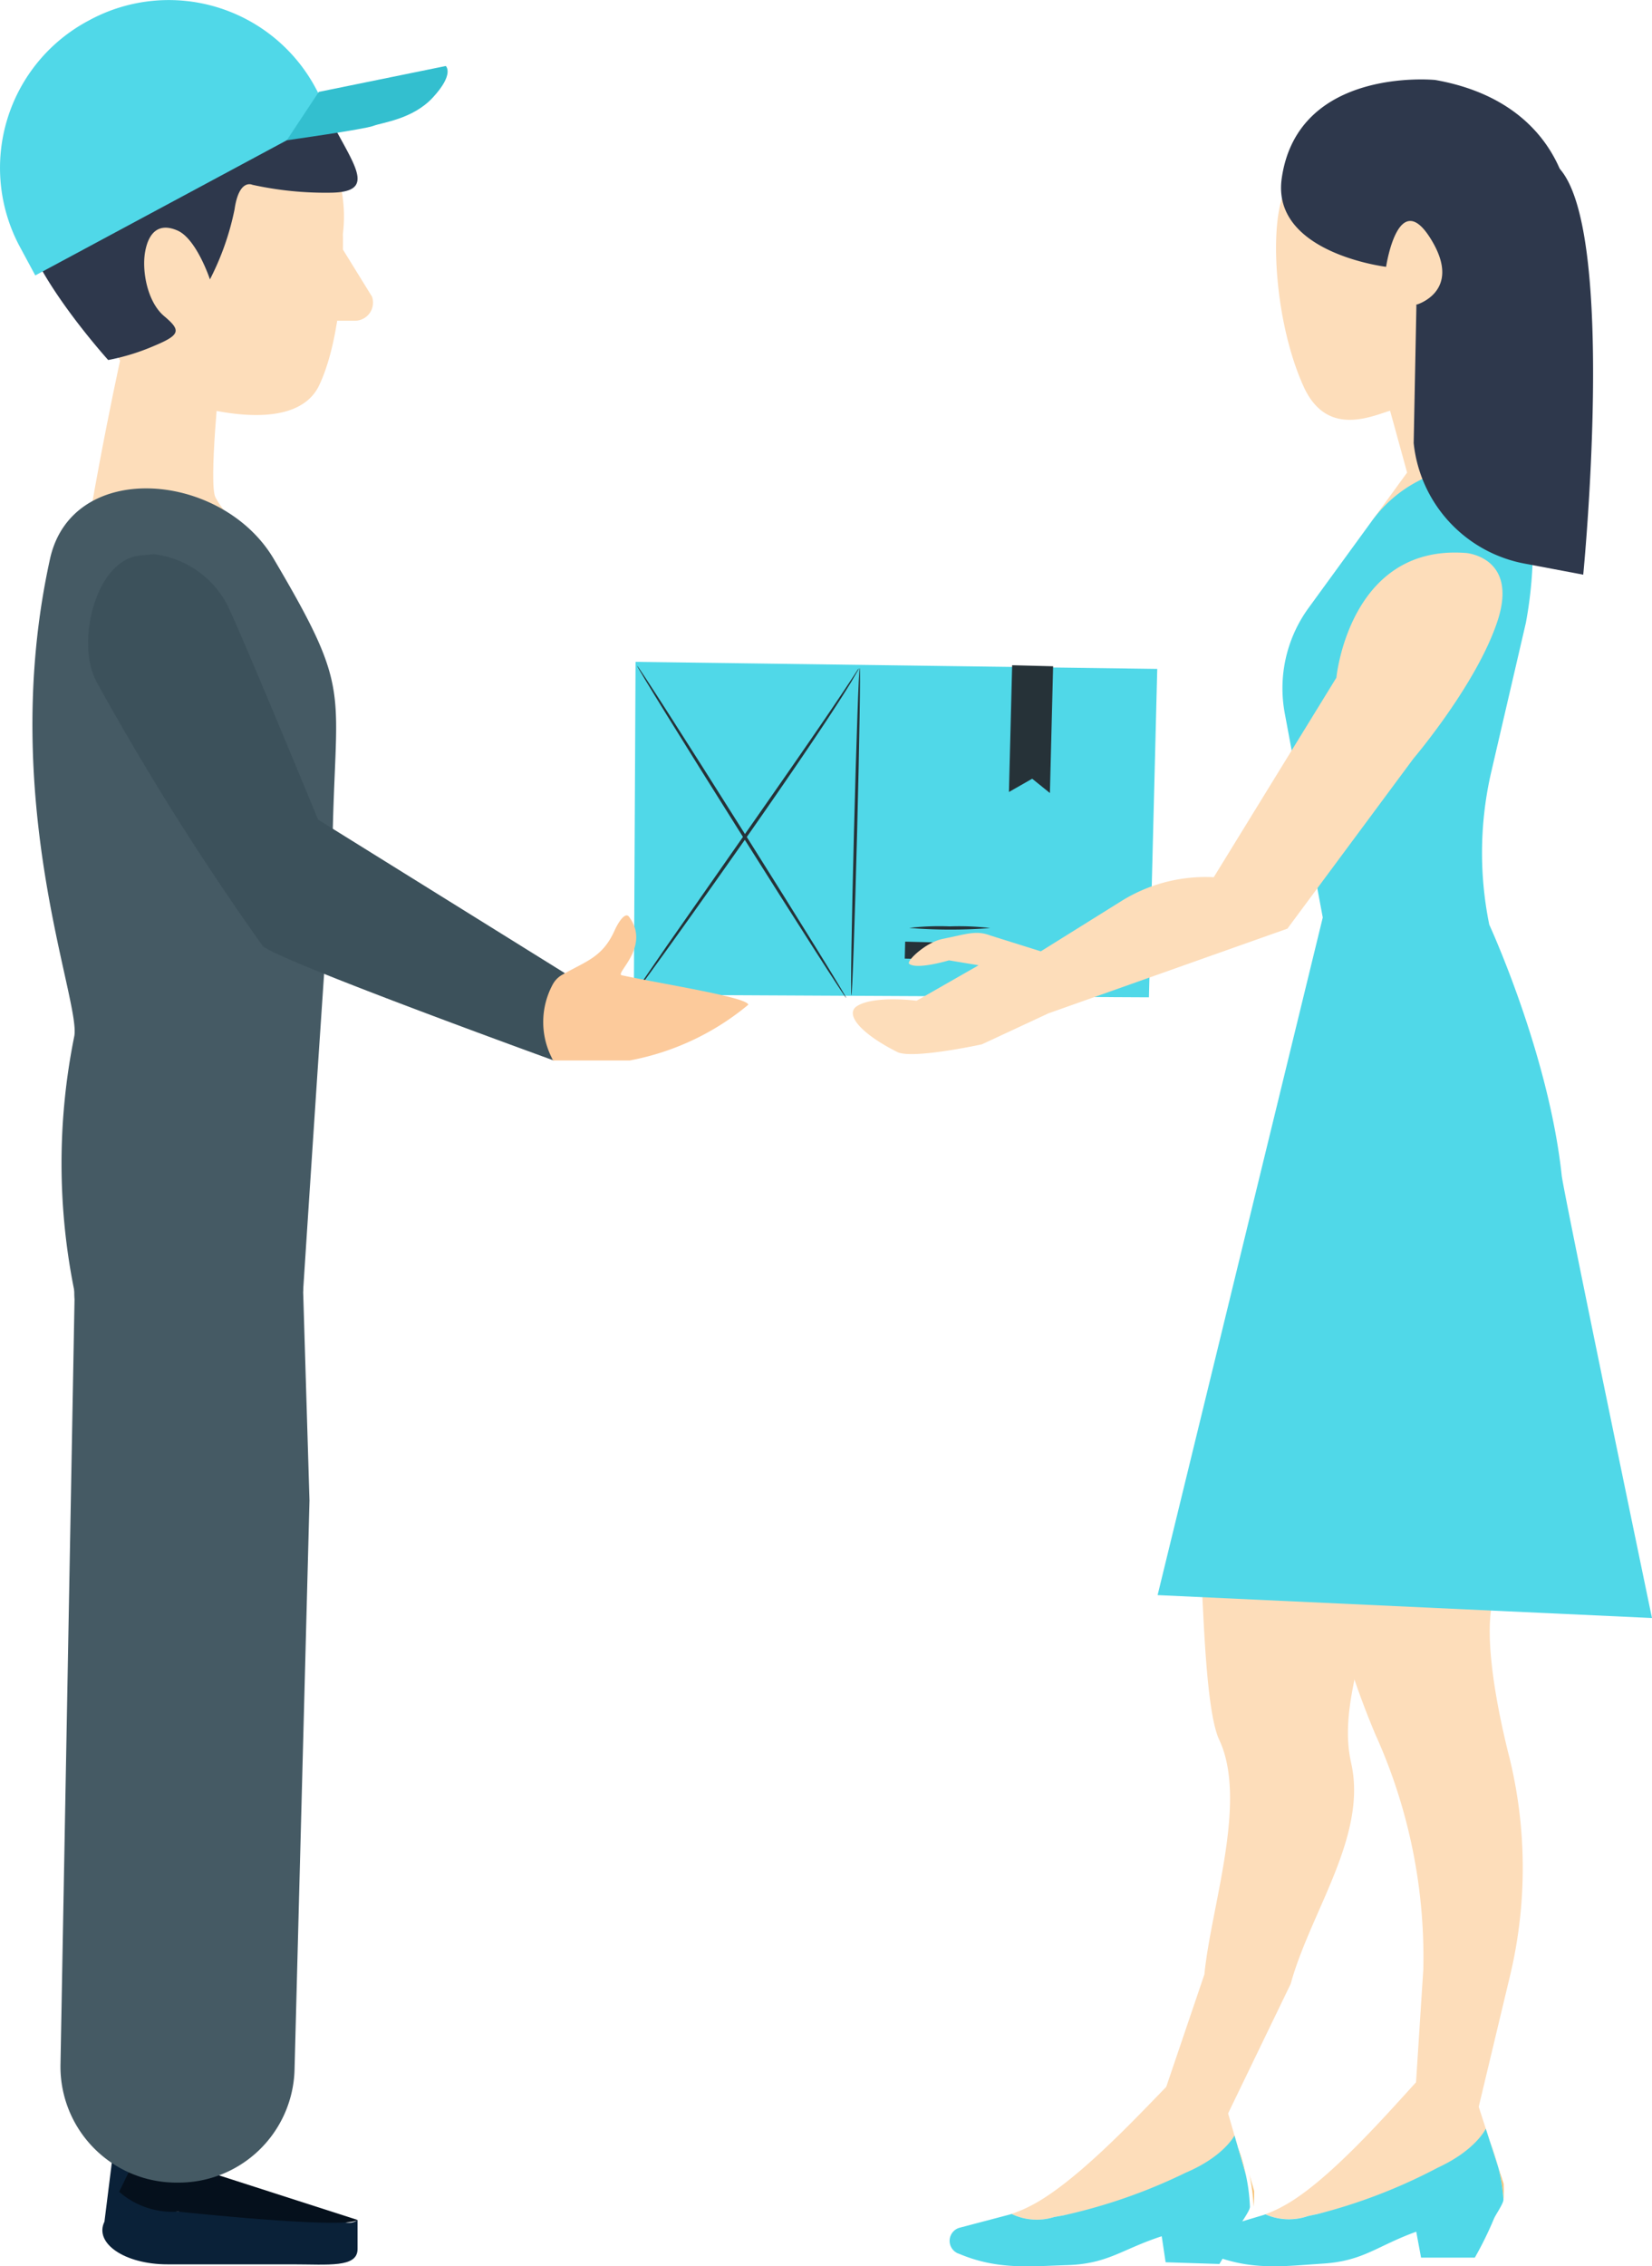 <svg xmlns="http://www.w3.org/2000/svg" width="127.032" height="174.156" viewBox="0 0 127.032 174.156">
  <g id="Group_6420" data-name="Group 6420" transform="translate(0)">
    <g id="Group_5545" data-name="Group 5545" transform="translate(48.742 50.862)">
      <g id="Group_310" data-name="Group 310" transform="translate(0)">
        <g id="Group_309" data-name="Group 309">
          <path id="Path_601" data-name="Path 601" d="M372.672,205.519l-.64,25.237-39.606-.2.13-25.579Z" transform="translate(-332.426 -204.977)" fill="#50d8e8"/>
        </g>
      </g>
      <g id="Group_312" data-name="Group 312" transform="translate(16.702 0.471)">
        <g id="Group_311" data-name="Group 311" transform="translate(0)">
          <path id="Path_602" data-name="Path 602" d="M367.784,231.134c-.068,0,.02-5.636.2-12.583s.374-12.58.442-12.578-.02,5.635-.2,12.584S367.852,231.135,367.784,231.134Z" transform="translate(-367.761 -205.973)" fill="#263238"/>
        </g>
      </g>
      <g id="Group_314" data-name="Group 314" transform="translate(0 0.502)">
        <g id="Group_313" data-name="Group 313">
          <path id="Path_603" data-name="Path 603" d="M332.425,231.116a1.454,1.454,0,0,1,.157-.268l.491-.74,1.849-2.691,6.172-8.828c2.414-3.446,4.588-6.573,6.141-8.849.777-1.138,1.394-2.066,1.821-2.708l.486-.742a1.48,1.48,0,0,1,.183-.251,1.446,1.446,0,0,1-.141.276l-.447.768c-.4.658-1,1.6-1.758,2.753-1.517,2.3-3.669,5.447-6.084,8.894s-4.623,6.548-6.231,8.787l-1.913,2.646-.529.713A1.48,1.48,0,0,1,332.425,231.116Z" transform="translate(-332.425 -206.04)" fill="#263238"/>
        </g>
      </g>
      <g id="Group_316" data-name="Group 316" transform="translate(0.25 0.297)">
        <g id="Group_315" data-name="Group 315">
          <path id="Path_604" data-name="Path 604" d="M349.035,231.142c-.058.037-3.7-5.651-8.144-12.7s-7.994-12.8-7.937-12.834,3.7,5.65,8.145,12.7S349.093,231.106,349.035,231.142Z" transform="translate(-332.954 -205.606)" fill="#263238"/>
        </g>
      </g>
      <g id="Group_317" data-name="Group 317" transform="translate(20.829 21.501)">
        <rect id="Rectangle_226" data-name="Rectangle 226" width="6.359" height="1.303" transform="translate(6.357 1.463) rotate(-178.549)" fill="#263238"/>
      </g>
      <g id="Group_319" data-name="Group 319" transform="translate(21.176 20.329)">
        <g id="Group_318" data-name="Group 318" transform="translate(0)">
          <path id="Path_605" data-name="Path 605" d="M377.227,248.106a19.675,19.675,0,0,1,3.111-.118,19.882,19.882,0,0,1,3.112.128,39.453,39.453,0,0,1-6.223-.009Z" transform="translate(-377.227 -247.988)" fill="#263238"/>
        </g>
      </g>
      <g id="Group_320" data-name="Group 320" transform="translate(28.84 0.259)">
        <path id="Path_606" data-name="Path 606" d="M396.841,205.605l-.247,9.742-1.363-1.1-1.788,1.02.247-9.742Z" transform="translate(-393.442 -205.525)" fill="#263238"/>
      </g>
    </g>
    <g id="Group_5546" data-name="Group 5546" transform="translate(0 0)">
      <g id="Group_547" data-name="Group 547" transform="translate(7.871 161.695)">
        <g id="Group_545" data-name="Group 545" transform="translate(0)">
          <path id="Path_711" data-name="Path 711" d="M165.785,113.095h-9.622c-2.051,0-3.753-7.376-4.536-8.262l-1.128,9.033c-.815,1.663,1.572,3.281,4.839,3.281h9.624c2.759,0,5,.276,5-1.177v-2.239C169.076,114.477,167.577,113.095,165.785,113.095Z" transform="translate(-150.338 -104.833)" fill="#0a2138"/>
        </g>
        <g id="Group_546" data-name="Group 546" transform="translate(1.289 3.516)">
          <path id="Path_712" data-name="Path 712" d="M152.448,106.273l-1.582,3.22a6.243,6.243,0,0,0,4.536,1.526s12.913,1.382,13.794.637Z" transform="translate(-150.866 -106.273)" fill="#05101c"/>
        </g>
      </g>
      <g id="Group_548" data-name="Group 548" transform="translate(4.649 59.877)">
        <path id="Path_713" data-name="Path 713" d="M157.97,170.978l-.178,0a8.912,8.912,0,0,1-8.772-9.073L150.1,103.1c-.676-8.628,16.387-39.967,16.387-39.967l1.68,55.433L167.018,162.3A8.914,8.914,0,0,1,157.97,170.978Z" transform="translate(-149.018 -63.129)" fill="#455a64"/>
      </g>
      <g id="Group_549" data-name="Group 549" transform="translate(5.727 26.68)">
        <path id="Path_714" data-name="Path 714" d="M153.193,49.532s-2.173,9.619-3.635,19.849c-.732,5.139,2.861,35.865,2.861,35.865h14.134s2.024-21.021,1.577-26.959c-.945-12.605-5.872-13.638-7.825-17.2-.547-1,.344-9.507.344-9.507Z" transform="translate(-149.46 -49.532)" fill="#fdddba"/>
      </g>
      <g id="Group_550" data-name="Group 550" transform="translate(4.489 5.705)">
        <path id="Path_715" data-name="Path 715" d="M170.831,53.219a11.4,11.4,0,0,0,.083-1.3,10.981,10.981,0,1,0-21.656,2.534h0a10.907,10.907,0,0,0,1.931,4.087c1.382,2.727,3.215,5.921,4.514,6.563,2.344,1.162,11.294,4.063,13.321-.291s1.807-11.6,1.807-11.6Z" transform="translate(-148.953 -40.941)" fill="#fdddba"/>
      </g>
      <g id="Group_551" data-name="Group 551" transform="translate(1.668 3.498)">
        <path id="Path_716" data-name="Path 716" d="M165.539,50.741s-1.03-.515-1.374,1.892a20.681,20.681,0,0,1-1.892,5.376s-1.03-3.113-2.493-3.753-2.234.181-2.493,1.643.171,3.843,1.462,4.932,1.287,1.431-.776,2.29a16.828,16.828,0,0,1-3.525,1.084s-6.362-7.036-6.619-10.979.945-11.17,9.2-12.8,12.879,2.236,14.651,5.589,3.3,5.244,0,5.33A26.218,26.218,0,0,1,165.539,50.741Z" transform="translate(-147.797 -40.037)" fill="#2e384c"/>
      </g>
      <g id="Group_552" data-name="Group 552" transform="translate(2.494 37.531)">
        <path id="Path_717" data-name="Path 717" d="M149.489,59.39c1.7-7.686,13.216-6.736,17.2,0C172.952,70,171.345,69.173,171.2,82.1c-.73,10.161-2.253,33.6-2.253,33.6H151.369a49.238,49.238,0,0,1-.02-19.6C151.914,93.425,145.407,77.9,149.489,59.39Z" transform="translate(-148.136 -53.976)" fill="#455a64"/>
      </g>
      <g id="Group_560" data-name="Group 560" transform="translate(0)">
        <g id="Group_558" data-name="Group 558" transform="translate(0)">
          <path id="Path_721" data-name="Path 721" d="M149.826,59.769l22.735-12.207-1.2-2.236a12.814,12.814,0,0,0-17.3-5.21l-.227.122a12.81,12.81,0,0,0-5.21,17.3Z" transform="translate(-147.114 -38.604)" fill="#50d8e8"/>
        </g>
        <g id="Group_559" data-name="Group 559" transform="translate(22.048 5.073)">
          <path id="Path_722" data-name="Path 722" d="M168.374,40.682s.7.591-1,2.429c-1.548,1.668-3.9,1.909-4.561,2.17s-6.665,1.108-6.665,1.108l2.463-3.718Z" transform="translate(-156.145 -40.682)" fill="#33bfcf"/>
        </g>
      </g>
      <g id="Group_561" data-name="Group 561" transform="translate(25.447 17.683)">
        <path id="Path_723" data-name="Path 723" d="M157.537,52.813V45.847l3.159,5.115a1.394,1.394,0,0,1-1.316,1.851Z" transform="translate(-157.537 -45.847)" fill="#fdddba"/>
      </g>
      <g id="Group_564" data-name="Group 564" transform="translate(6.778 42.581)">
        <g id="Group_562" data-name="Group 562">
          <path id="Path_724" data-name="Path 724" d="M186.55,88.25l-18.978-11.8s-6.236-15.108-7.027-16.582a7.352,7.352,0,0,0-5.6-3.814l-.034,0s-.684.066-1.035.1c-3.4.332-4.956,6.66-3.357,9.678a209.61,209.61,0,0,0,12.786,20.315c.979,1.06,22.4,8.816,22.4,8.816Z" transform="translate(-149.89 -56.045)" fill="#3c515b"/>
        </g>
        <g id="Group_563" data-name="Group 563" transform="translate(34.993 27.765)">
          <path id="Path_725" data-name="Path 725" d="M164.948,72.736l-.017.032a6.073,6.073,0,0,0-.122,5.444l.168.352h5.9a19.991,19.991,0,0,0,9.112-4.28c0-.574-6.853-1.638-9.729-2.268-.557-.122,2.271-2.217.557-4.5-.266-.354-.762.3-1.108,1.067-.933,2.07-2.2,2.349-4.031,3.4A1.866,1.866,0,0,0,164.948,72.736Z" transform="translate(-164.223 -67.417)" fill="#fcca9b"/>
        </g>
      </g>
    </g>
    <g id="Group_5543" data-name="Group 5543" transform="translate(65.578 6.105)">
      <g id="Group_610" data-name="Group 610" transform="translate(7.452)">
        <g id="Group_579" data-name="Group 579" transform="translate(19.59 85.594)">
          <g id="Group_568" data-name="Group 568" transform="translate(22.595 74.871)">
            <g id="Group_567" data-name="Group 567" transform="translate(0)">
              <g id="Group_566" data-name="Group 566">
                <path id="Path_726" data-name="Path 726" d="M198.155,108.131l-.4-1.234a13.73,13.73,0,0,1,.393,2.452A10.167,10.167,0,0,0,198.155,108.131Z" transform="translate(-197.751 -106.897)" fill="#f7c378"/>
              </g>
            </g>
          </g>
          <g id="Group_575" data-name="Group 575" transform="translate(4.685)">
            <g id="Group_571" data-name="Group 571">
              <g id="Group_570" data-name="Group 570">
                <g id="Group_569" data-name="Group 569">
                  <path id="Path_727" data-name="Path 727" d="M210.057,77.6c-.048-.449-10,0-10,0-6.136.967-5.75,19.559-4.729,29.005a64.974,64.974,0,0,0,3.876,12.507l.043.089a41.481,41.481,0,0,1,3.59,17.854l-.559,8.667c-2.376,2.6-6.874,7.74-10.261,9.542a10.685,10.685,0,0,1-1.317.6,4.451,4.451,0,0,0,3.249.142c.231-.053.482-.1.723-.155,3.714-.795,6.608-1.269,9.337-2.531a8.606,8.606,0,0,0,3.909-3.176l-.82-2.539,2.4-10.035a35.63,35.63,0,0,0-.063-16.909c-.015-.056-.033-.112-.046-.168-1.315-5.308-1.818-9.768-1.15-11.967Z" transform="translate(-190.696 -77.403)" fill="#fdddba"/>
                </g>
              </g>
            </g>
            <g id="Group_574" data-name="Group 574" transform="translate(17.219 72.744)">
              <g id="Group_573" data-name="Group 573" transform="translate(0)">
                <g id="Group_572" data-name="Group 572">
                  <path id="Path_728" data-name="Path 728" d="M197.479,106.059h0l.69,2.127A15.027,15.027,0,0,0,197.479,106.059Z" transform="translate(-197.479 -106.059)" fill="#fdddba"/>
                </g>
              </g>
            </g>
          </g>
          <g id="Group_578" data-name="Group 578" transform="translate(0 71.888)">
            <g id="Group_577" data-name="Group 577">
              <g id="Group_576" data-name="Group 576">
                <path id="Path_729" data-name="Path 729" d="M211.839,111.157a13.731,13.731,0,0,0-.393-2.452l-.965-2.983s-.764,1.64-3.673,2.983a41.99,41.99,0,0,1-9.3,3.582c-.241.051-.492.1-.724.155a4.451,4.451,0,0,1-3.249-.142c-.028.008-.056.023-.084.033l-3.914,1.17a1.046,1.046,0,0,0,.091,1.993c2.965,1.132,5.382.782,8.326.591,3.125-.2,4.138-1.353,7.179-2.452l.371,1.99h4.135a26.78,26.78,0,0,0,1.46-2.968C211.206,112.376,211.859,111.451,211.839,111.157Z" transform="translate(-188.85 -105.722)" fill="#50d8e8"/>
              </g>
            </g>
          </g>
        </g>
        <g id="Group_593" data-name="Group 593" transform="translate(0 86.092)">
          <g id="Group_582" data-name="Group 582" transform="translate(23.047 74.924)">
            <g id="Group_581" data-name="Group 581" transform="translate(0)">
              <g id="Group_580" data-name="Group 580">
                <path id="Path_730" data-name="Path 730" d="M190.572,108.363l-.36-1.249a13.8,13.8,0,0,1,.315,2.462A9.323,9.323,0,0,0,190.572,108.363Z" transform="translate(-190.212 -107.114)" fill="#f7c378"/>
              </g>
            </g>
          </g>
          <g id="Group_589" data-name="Group 589" transform="translate(4.752)">
            <g id="Group_585" data-name="Group 585">
              <g id="Group_584" data-name="Group 584">
                <g id="Group_583" data-name="Group 583">
                  <path id="Path_731" data-name="Path 731" d="M219.525,77.938c-.03-.449-10-.322-10-.322-6.164.769-12.652,19.361-11.941,28.835.188,2.5.34,10.352,1.381,12.629l.041.086c2.16,4.717-.67,12.8-1.17,17.963l-2.935,8.644c-2.457,2.523-7.118,7.512-10.56,9.207a10.772,10.772,0,0,1-1.338.556,4.442,4.442,0,0,0,3.244.249c.231-.048.487-.089.729-.132,3.734-.673,6.643-1.054,9.413-2.224a8.63,8.63,0,0,0,4.011-3.054l-.741-2.564,4.813-9.954c1.51-5.514,5.877-11.309,4.666-16.9l-.036-.17c-.861-3.937.962-7.984,1.328-12Z" transform="translate(-183.005 -77.599)" fill="#fdddba"/>
                </g>
              </g>
            </g>
            <g id="Group_588" data-name="Group 588" transform="translate(17.397 72.776)">
              <g id="Group_587" data-name="Group 587" transform="translate(0)">
                <g id="Group_586" data-name="Group 586">
                  <path id="Path_732" data-name="Path 732" d="M189.858,106.268h0l.619,2.148A14.914,14.914,0,0,0,189.858,106.268Z" transform="translate(-189.858 -106.268)" fill="#f7c378"/>
                </g>
              </g>
            </g>
          </g>
          <g id="Group_592" data-name="Group 592" transform="translate(0 71.913)">
            <g id="Group_591" data-name="Group 591">
              <g id="Group_590" data-name="Group 590">
                <path id="Path_733" data-name="Path 733" d="M204.218,111.4a14.029,14.029,0,0,0-.317-2.462l-.871-3.011s-.817,1.615-3.762,2.861a42.063,42.063,0,0,1-9.41,3.28c-.241.043-.5.084-.729.132a4.442,4.442,0,0,1-3.244-.249l-.084.033-3.953,1.041a1.047,1.047,0,0,0,.028,2c2.927,1.229,5.356.954,8.306.861,3.13-.1,4.178-1.218,7.253-2.219l.3,2,4.135.132a27.153,27.153,0,0,0,1.554-2.917C203.543,112.6,204.226,111.7,204.218,111.4Z" transform="translate(-181.133 -105.928)" fill="#50d8e8"/>
              </g>
            </g>
          </g>
        </g>
        <g id="Group_600" data-name="Group 600" transform="translate(15.987 21.66)">
          <g id="Group_596" data-name="Group 596" transform="translate(16.455)">
            <g id="Group_595" data-name="Group 595" transform="translate(0)">
              <g id="Group_594" data-name="Group 594">
                <path id="Path_734" data-name="Path 734" d="M196.769,63.781c2.622-1.833,4.412-3.135,6.313-3.381.83-.1,1.769-.269,2.574-.421-.155-.741-.322-1.477-.528-2.206l-5.344-5.554-4.47,3.727,1.328,4.823-2.729,3.749A3.564,3.564,0,0,0,196.769,63.781Z" transform="translate(-193.913 -52.218)" fill="#fdddba"/>
              </g>
            </g>
          </g>
          <g id="Group_599" data-name="Group 599" transform="translate(0 7.733)">
            <g id="Group_598" data-name="Group 598">
              <g id="Group_597" data-name="Group 597">
                <path id="Path_735" data-name="Path 735" d="M215.748,67.624a32.048,32.048,0,0,0-.119-12.332c-.8.152-1.97-.109-2.8,0-1.9.241-6.09.617-8.946,4.539l-4.838,6.643a10.492,10.492,0,0,0-1.838,8.108l2.922,15.691-12.7,52.073,38.015,1.759s-6.8-32.691-6.94-34c-1.005-9.39-5.57-19.278-5.57-19.278a27.564,27.564,0,0,1,.157-11.764Z" transform="translate(-187.431 -55.264)" fill="#50d8e8"/>
              </g>
            </g>
          </g>
        </g>
        <g id="Group_603" data-name="Group 603" transform="translate(25.098 1.571)">
          <g id="Group_602" data-name="Group 602">
            <g id="Group_601" data-name="Group 601">
              <path id="Path_736" data-name="Path 736" d="M212.62,59.2c2.848-5.486-1.023-12.215-6.857-14.262A11.188,11.188,0,0,0,191.5,51.792c-.967,2.757-.518,9.778,1.625,14.52,1.914,4.244,5.722,2.038,7.118,1.747A16.924,16.924,0,0,0,212.62,59.2Z" transform="translate(-191.02 -44.304)" fill="#fdddba"/>
            </g>
          </g>
        </g>
        <g id="Group_606" data-name="Group 606" transform="translate(25.48)">
          <g id="Group_605" data-name="Group 605">
            <g id="Group_604" data-name="Group 604">
              <path id="Path_737" data-name="Path 737" d="M203.022,43.727s-10.553-1.061-11.8,7.547c-.828,5.747,8.024,6.811,8.024,6.811h0s.957-6.43,3.572-1.917C205.05,60.02,201.572,61,201.572,61a20.03,20.03,0,0,0,1.5,3.483c.871,1.137,1.5,3.061,3.831,2.061,2.866-1.229,5.712-4.991,6.481-9.695S211.95,45.3,203.022,43.727Z" transform="translate(-191.171 -43.686)" fill="#2e384c"/>
            </g>
          </g>
        </g>
        <g id="Group_609" data-name="Group 609" transform="translate(35.671 5.889)">
          <g id="Group_608" data-name="Group 608">
            <g id="Group_607" data-name="Group 607">
              <path id="Path_738" data-name="Path 738" d="M203.707,77.32l4.521.853s2.587-26.208-1.8-31.181-7.491,10.489-7.491,10.489l-3.536-.053-.211,10.636A10.529,10.529,0,0,0,203.707,77.32Z" transform="translate(-195.185 -46.005)" fill="#2e384c"/>
            </g>
          </g>
        </g>
      </g>
      <g id="Group_612" data-name="Group 612" transform="translate(0 36.356)">
        <g id="Group_611" data-name="Group 611">
          <path id="Path_739" data-name="Path 739" d="M225.365,58.042s4,.315,2.424,5.176-6.478,10.619-6.478,10.619L211.616,86.91l-18.369,6.506L188.124,95.8s-5.361,1.168-6.509.589c-2.828-1.422-4.079-2.927-3.074-3.541,1.333-.817,4.562-.4,4.562-.4l4.767-2.724-2.28-.378s-2.442.739-3.059.269c-.251-.19,1.267-1.653,2.564-1.914,1.922-.391,2.577-.675,3.673-.267l3.887,1.219,6.191-3.861a12.236,12.236,0,0,1,7.067-1.835l.041,0,9.428-15.335S216.371,57.339,225.365,58.042Z" transform="translate(-178.198 -58.007)" fill="#fdddba"/>
        </g>
      </g>
    </g>
  </g>
</svg>
